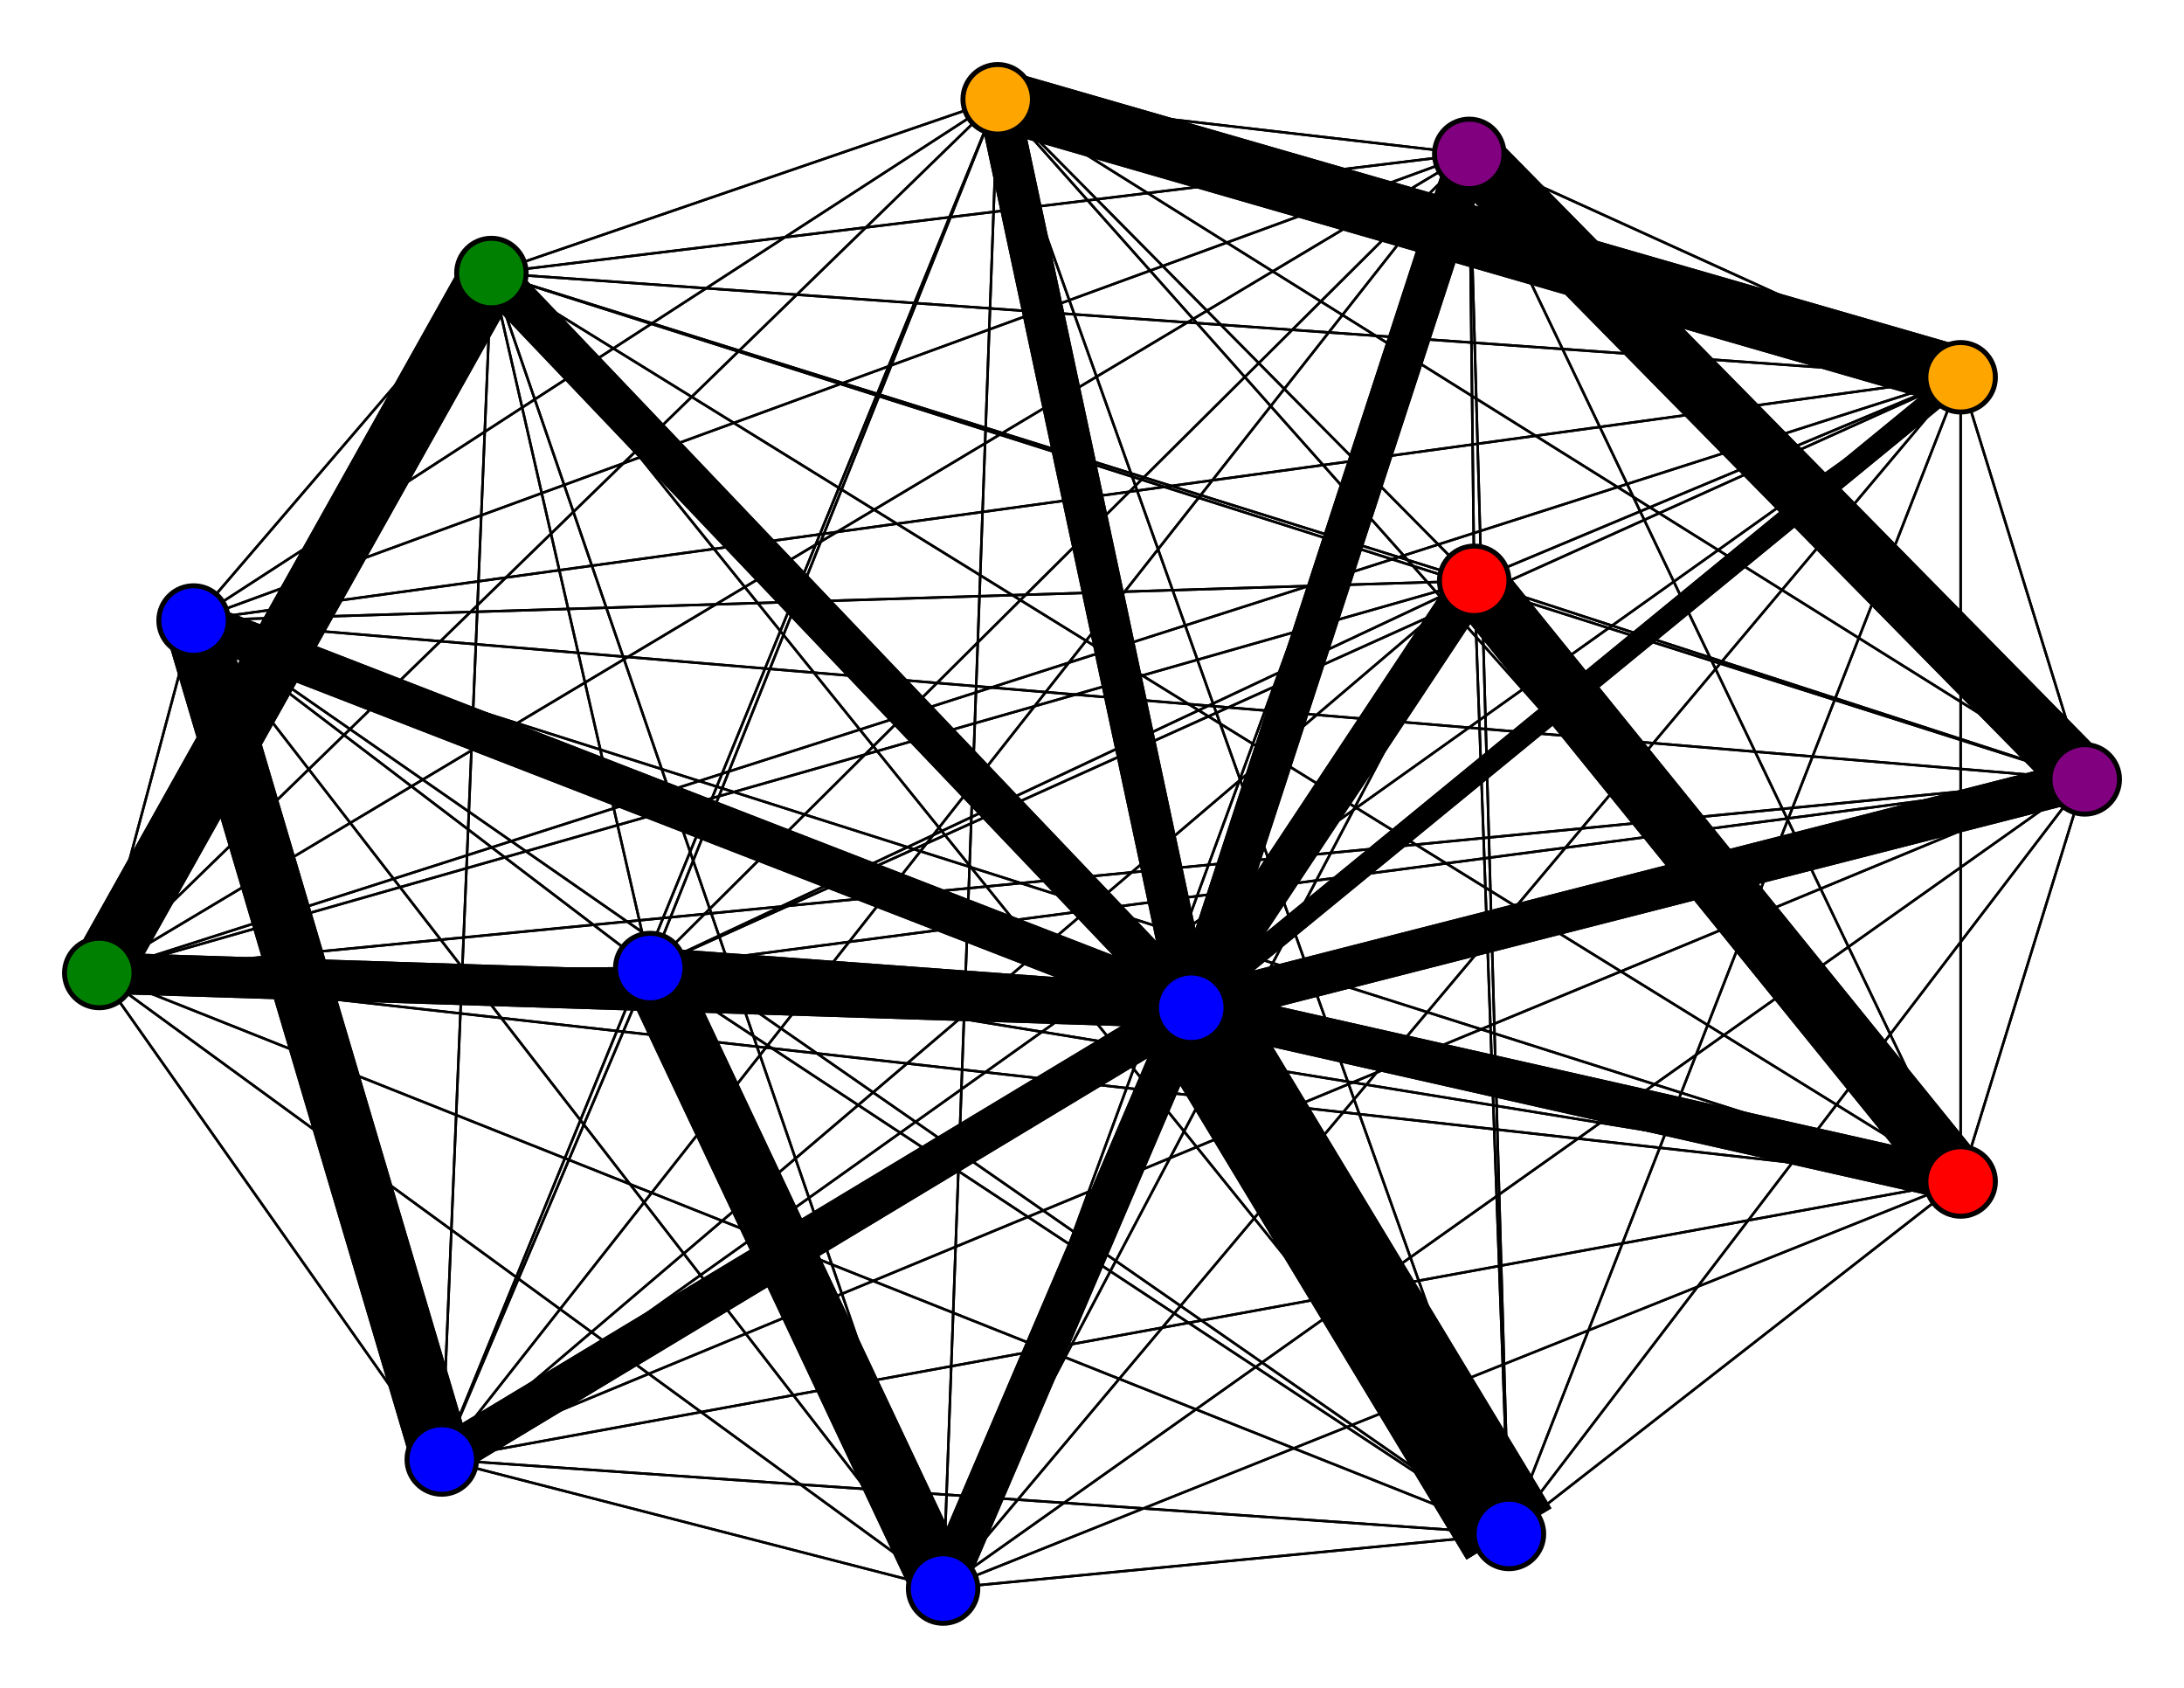<svg width="440" height="340" xmlns="http://www.w3.org/2000/svg">
<path stroke-width="8.3" stroke="black" d="M 240 203 201 20"/>
<path stroke-width="0.5" stroke="black" d="M 190 320 296 31"/>
<path stroke-width="8.3" stroke="black" d="M 89 294 240 203"/>
<path stroke-width="0.5" stroke="black" d="M 89 294 201 20"/>
<path stroke-width="0.5" stroke="black" d="M 89 294 304 309"/>
<path stroke-width="0.5" stroke="black" d="M 89 294 420 157"/>
<path stroke-width="0.5" stroke="black" d="M 89 294 20 196"/>
<path stroke-width="0.5" stroke="black" d="M 89 294 297 117"/>
<path stroke-width="12.2" stroke="black" d="M 89 294 39 125"/>
<path stroke-width="0.5" stroke="black" d="M 190 320 395 76"/>
<path stroke-width="0.5" stroke="black" d="M 89 294 131 195"/>
<path stroke-width="0.5" stroke="black" d="M 89 294 395 238"/>
<path stroke-width="0.5" stroke="black" d="M 89 294 99 55"/>
<path stroke-width="0.5" stroke="black" d="M 89 294 395 76"/>
<path stroke-width="0.5" stroke="black" d="M 89 294 296 31"/>
<path stroke-width="8.3" stroke="black" d="M 395 238 240 203"/>
<path stroke-width="0.5" stroke="black" d="M 395 238 201 20"/>
<path stroke-width="0.5" stroke="black" d="M 395 238 304 309"/>
<path stroke-width="0.5" stroke="black" d="M 395 238 420 157"/>
<path stroke-width="0.5" stroke="black" d="M 89 294 190 320"/>
<path stroke-width="0.5" stroke="black" d="M 190 320 99 55"/>
<path stroke-width="0.5" stroke="black" d="M 190 320 395 238"/>
<path stroke-width="0.5" stroke="black" d="M 190 320 89 294"/>
<path stroke-width="0.5" stroke="black" d="M 131 195 304 309"/>
<path stroke-width="0.5" stroke="black" d="M 131 195 420 157"/>
<path stroke-width="0.5" stroke="black" d="M 131 195 20 196"/>
<path stroke-width="0.5" stroke="black" d="M 131 195 297 117"/>
<path stroke-width="0.5" stroke="black" d="M 131 195 39 125"/>
<path stroke-width="12.2" stroke="black" d="M 131 195 190 320"/>
<path stroke-width="0.5" stroke="black" d="M 131 195 89 294"/>
<path stroke-width="0.5" stroke="black" d="M 131 195 395 238"/>
<path stroke-width="0.5" stroke="black" d="M 131 195 99 55"/>
<path stroke-width="0.5" stroke="black" d="M 131 195 395 76"/>
<path stroke-width="0.5" stroke="black" d="M 131 195 296 31"/>
<path stroke-width="8.3" stroke="black" d="M 190 320 240 203"/>
<path stroke-width="0.5" stroke="black" d="M 190 320 201 20"/>
<path stroke-width="0.5" stroke="black" d="M 190 320 304 309"/>
<path stroke-width="0.5" stroke="black" d="M 190 320 420 157"/>
<path stroke-width="0.5" stroke="black" d="M 190 320 20 196"/>
<path stroke-width="0.5" stroke="black" d="M 190 320 297 117"/>
<path stroke-width="0.5" stroke="black" d="M 190 320 39 125"/>
<path stroke-width="12.2" stroke="black" d="M 190 320 131 195"/>
<path stroke-width="0.5" stroke="black" d="M 395 238 20 196"/>
<path stroke-width="12.2" stroke="black" d="M 395 238 297 117"/>
<path stroke-width="0.5" stroke="black" d="M 395 238 39 125"/>
<path stroke-width="0.5" stroke="black" d="M 395 238 131 195"/>
<path stroke-width="0.5" stroke="black" d="M 395 76 297 117"/>
<path stroke-width="0.5" stroke="black" d="M 395 76 39 125"/>
<path stroke-width="0.5" stroke="black" d="M 395 76 131 195"/>
<path stroke-width="0.5" stroke="black" d="M 395 76 190 320"/>
<path stroke-width="0.5" stroke="black" d="M 395 76 89 294"/>
<path stroke-width="0.5" stroke="black" d="M 395 76 395 238"/>
<path stroke-width="0.5" stroke="black" d="M 395 76 99 55"/>
<path stroke-width="0.5" stroke="black" d="M 395 76 296 31"/>
<path stroke-width="8.3" stroke="black" d="M 296 31 240 203"/>
<path stroke-width="0.5" stroke="black" d="M 296 31 201 20"/>
<path stroke-width="0.5" stroke="black" d="M 296 31 304 309"/>
<path stroke-width="12.2" stroke="black" d="M 296 31 420 157"/>
<path stroke-width="0.5" stroke="black" d="M 296 31 20 196"/>
<path stroke-width="0.5" stroke="black" d="M 296 31 297 117"/>
<path stroke-width="0.5" stroke="black" d="M 296 31 39 125"/>
<path stroke-width="0.5" stroke="black" d="M 296 31 131 195"/>
<path stroke-width="0.5" stroke="black" d="M 296 31 190 320"/>
<path stroke-width="0.5" stroke="black" d="M 296 31 89 294"/>
<path stroke-width="0.5" stroke="black" d="M 296 31 395 238"/>
<path stroke-width="0.5" stroke="black" d="M 395 76 20 196"/>
<path stroke-width="0.5" stroke="black" d="M 131 195 201 20"/>
<path stroke-width="0.5" stroke="black" d="M 395 76 420 157"/>
<path stroke-width="12.2" stroke="black" d="M 395 76 201 20"/>
<path stroke-width="0.5" stroke="black" d="M 395 238 190 320"/>
<path stroke-width="0.5" stroke="black" d="M 395 238 89 294"/>
<path stroke-width="0.5" stroke="black" d="M 395 238 99 55"/>
<path stroke-width="0.5" stroke="black" d="M 395 238 395 76"/>
<path stroke-width="0.5" stroke="black" d="M 395 238 296 31"/>
<path stroke-width="8.3" stroke="black" d="M 99 55 240 203"/>
<path stroke-width="0.5" stroke="black" d="M 99 55 201 20"/>
<path stroke-width="0.5" stroke="black" d="M 99 55 304 309"/>
<path stroke-width="0.5" stroke="black" d="M 99 55 420 157"/>
<path stroke-width="12.2" stroke="black" d="M 99 55 20 196"/>
<path stroke-width="0.5" stroke="black" d="M 99 55 297 117"/>
<path stroke-width="0.5" stroke="black" d="M 99 55 39 125"/>
<path stroke-width="0.5" stroke="black" d="M 99 55 131 195"/>
<path stroke-width="0.5" stroke="black" d="M 99 55 190 320"/>
<path stroke-width="0.5" stroke="black" d="M 99 55 89 294"/>
<path stroke-width="0.5" stroke="black" d="M 99 55 395 238"/>
<path stroke-width="0.5" stroke="black" d="M 99 55 395 76"/>
<path stroke-width="0.5" stroke="black" d="M 99 55 296 31"/>
<path stroke-width="4.4" stroke="black" d="M 395 76 240 203"/>
<path stroke-width="0.5" stroke="black" d="M 395 76 304 309"/>
<path stroke-width="8.3" stroke="black" d="M 131 195 240 203"/>
<path stroke-width="0.5" stroke="black" d="M 39 125 296 31"/>
<path stroke-width="0.5" stroke="black" d="M 39 125 395 76"/>
<path stroke-width="12.2" stroke="black" d="M 201 20 395 76"/>
<path stroke-width="0.5" stroke="black" d="M 201 20 296 31"/>
<path stroke-width="20.0" stroke="black" d="M 304 309 240 203"/>
<path stroke-width="0.5" stroke="black" d="M 304 309 201 20"/>
<path stroke-width="0.5" stroke="black" d="M 304 309 420 157"/>
<path stroke-width="0.5" stroke="black" d="M 304 309 20 196"/>
<path stroke-width="0.5" stroke="black" d="M 304 309 297 117"/>
<path stroke-width="0.5" stroke="black" d="M 304 309 39 125"/>
<path stroke-width="0.5" stroke="black" d="M 304 309 131 195"/>
<path stroke-width="0.5" stroke="black" d="M 304 309 190 320"/>
<path stroke-width="0.5" stroke="black" d="M 304 309 89 294"/>
<path stroke-width="0.5" stroke="black" d="M 304 309 395 238"/>
<path stroke-width="0.5" stroke="black" d="M 304 309 99 55"/>
<path stroke-width="0.5" stroke="black" d="M 304 309 395 76"/>
<path stroke-width="0.5" stroke="black" d="M 304 309 296 31"/>
<path stroke-width="8.3" stroke="black" d="M 420 157 240 203"/>
<path stroke-width="0.5" stroke="black" d="M 420 157 201 20"/>
<path stroke-width="0.5" stroke="black" d="M 420 157 304 309"/>
<path stroke-width="0.5" stroke="black" d="M 420 157 20 196"/>
<path stroke-width="0.5" stroke="black" d="M 201 20 99 55"/>
<path stroke-width="0.5" stroke="black" d="M 420 157 297 117"/>
<path stroke-width="0.5" stroke="black" d="M 201 20 395 238"/>
<path stroke-width="0.5" stroke="black" d="M 201 20 190 320"/>
<path stroke-width="20.0" stroke="black" d="M 240 203 304 309"/>
<path stroke-width="8.3" stroke="black" d="M 240 203 420 157"/>
<path stroke-width="8.3" stroke="black" d="M 240 203 20 196"/>
<path stroke-width="8.3" stroke="black" d="M 240 203 297 117"/>
<path stroke-width="8.3" stroke="black" d="M 240 203 39 125"/>
<path stroke-width="8.3" stroke="black" d="M 240 203 131 195"/>
<path stroke-width="8.3" stroke="black" d="M 240 203 190 320"/>
<path stroke-width="8.3" stroke="black" d="M 240 203 89 294"/>
<path stroke-width="8.3" stroke="black" d="M 240 203 395 238"/>
<path stroke-width="8.3" stroke="black" d="M 240 203 99 55"/>
<path stroke-width="4.4" stroke="black" d="M 240 203 395 76"/>
<path stroke-width="8.3" stroke="black" d="M 240 203 296 31"/>
<path stroke-width="8.3" stroke="black" d="M 201 20 240 203"/>
<path stroke-width="0.5" stroke="black" d="M 201 20 304 309"/>
<path stroke-width="0.5" stroke="black" d="M 201 20 420 157"/>
<path stroke-width="0.5" stroke="black" d="M 201 20 20 196"/>
<path stroke-width="0.5" stroke="black" d="M 201 20 297 117"/>
<path stroke-width="0.5" stroke="black" d="M 201 20 39 125"/>
<path stroke-width="0.5" stroke="black" d="M 201 20 131 195"/>
<path stroke-width="0.5" stroke="black" d="M 201 20 89 294"/>
<path stroke-width="0.5" stroke="black" d="M 296 31 99 55"/>
<path stroke-width="0.5" stroke="black" d="M 420 157 39 125"/>
<path stroke-width="0.5" stroke="black" d="M 420 157 190 320"/>
<path stroke-width="0.5" stroke="black" d="M 297 117 39 125"/>
<path stroke-width="0.5" stroke="black" d="M 297 117 131 195"/>
<path stroke-width="0.5" stroke="black" d="M 297 117 190 320"/>
<path stroke-width="0.5" stroke="black" d="M 297 117 89 294"/>
<path stroke-width="12.2" stroke="black" d="M 297 117 395 238"/>
<path stroke-width="0.5" stroke="black" d="M 297 117 99 55"/>
<path stroke-width="0.5" stroke="black" d="M 297 117 395 76"/>
<path stroke-width="0.5" stroke="black" d="M 297 117 296 31"/>
<path stroke-width="8.3" stroke="black" d="M 39 125 240 203"/>
<path stroke-width="0.5" stroke="black" d="M 39 125 201 20"/>
<path stroke-width="0.5" stroke="black" d="M 39 125 304 309"/>
<path stroke-width="0.5" stroke="black" d="M 39 125 420 157"/>
<path stroke-width="0.5" stroke="black" d="M 39 125 20 196"/>
<path stroke-width="0.5" stroke="black" d="M 39 125 297 117"/>
<path stroke-width="0.5" stroke="black" d="M 39 125 131 195"/>
<path stroke-width="0.5" stroke="black" d="M 39 125 190 320"/>
<path stroke-width="12.2" stroke="black" d="M 39 125 89 294"/>
<path stroke-width="0.5" stroke="black" d="M 39 125 395 238"/>
<path stroke-width="0.5" stroke="black" d="M 39 125 99 55"/>
<path stroke-width="0.5" stroke="black" d="M 297 117 20 196"/>
<path stroke-width="0.5" stroke="black" d="M 420 157 131 195"/>
<path stroke-width="0.5" stroke="black" d="M 297 117 420 157"/>
<path stroke-width="0.5" stroke="black" d="M 297 117 201 20"/>
<path stroke-width="0.5" stroke="black" d="M 420 157 89 294"/>
<path stroke-width="0.5" stroke="black" d="M 420 157 395 238"/>
<path stroke-width="0.5" stroke="black" d="M 420 157 99 55"/>
<path stroke-width="0.5" stroke="black" d="M 420 157 395 76"/>
<path stroke-width="12.2" stroke="black" d="M 420 157 296 31"/>
<path stroke-width="8.3" stroke="black" d="M 20 196 240 203"/>
<path stroke-width="0.5" stroke="black" d="M 20 196 201 20"/>
<path stroke-width="0.5" stroke="black" d="M 20 196 304 309"/>
<path stroke-width="0.5" stroke="black" d="M 20 196 420 157"/>
<path stroke-width="0.5" stroke="black" d="M 20 196 297 117"/>
<path stroke-width="0.5" stroke="black" d="M 20 196 39 125"/>
<path stroke-width="0.5" stroke="black" d="M 20 196 131 195"/>
<path stroke-width="0.5" stroke="black" d="M 20 196 190 320"/>
<path stroke-width="0.5" stroke="black" d="M 20 196 89 294"/>
<path stroke-width="0.5" stroke="black" d="M 20 196 395 238"/>
<path stroke-width="12.2" stroke="black" d="M 20 196 99 55"/>
<path stroke-width="0.5" stroke="black" d="M 20 196 395 76"/>
<path stroke-width="0.5" stroke="black" d="M 20 196 296 31"/>
<path stroke-width="8.3" stroke="black" d="M 297 117 240 203"/>
<path stroke-width="0.5" stroke="black" d="M 297 117 304 309"/>
<path stroke-width="0.5" stroke="black" d="M 296 31 395 76"/>
<circle cx="240" cy="203" r="7.0" style="fill:blue;stroke:black;stroke-width:1.0"/>
<circle cx="201" cy="20" r="7.0" style="fill:orange;stroke:black;stroke-width:1.0"/>
<circle cx="304" cy="309" r="7.0" style="fill:blue;stroke:black;stroke-width:1.0"/>
<circle cx="420" cy="157" r="7.0" style="fill:purple;stroke:black;stroke-width:1.0"/>
<circle cx="20" cy="196" r="7.0" style="fill:green;stroke:black;stroke-width:1.0"/>
<circle cx="297" cy="117" r="7.0" style="fill:red;stroke:black;stroke-width:1.0"/>
<circle cx="39" cy="125" r="7.0" style="fill:blue;stroke:black;stroke-width:1.0"/>
<circle cx="131" cy="195" r="7.0" style="fill:blue;stroke:black;stroke-width:1.0"/>
<circle cx="190" cy="320" r="7.0" style="fill:blue;stroke:black;stroke-width:1.0"/>
<circle cx="89" cy="294" r="7.0" style="fill:blue;stroke:black;stroke-width:1.0"/>
<circle cx="395" cy="238" r="7.0" style="fill:red;stroke:black;stroke-width:1.0"/>
<circle cx="99" cy="55" r="7.0" style="fill:green;stroke:black;stroke-width:1.0"/>
<circle cx="395" cy="76" r="7.0" style="fill:orange;stroke:black;stroke-width:1.0"/>
<circle cx="296" cy="31" r="7.0" style="fill:purple;stroke:black;stroke-width:1.0"/>
</svg>
